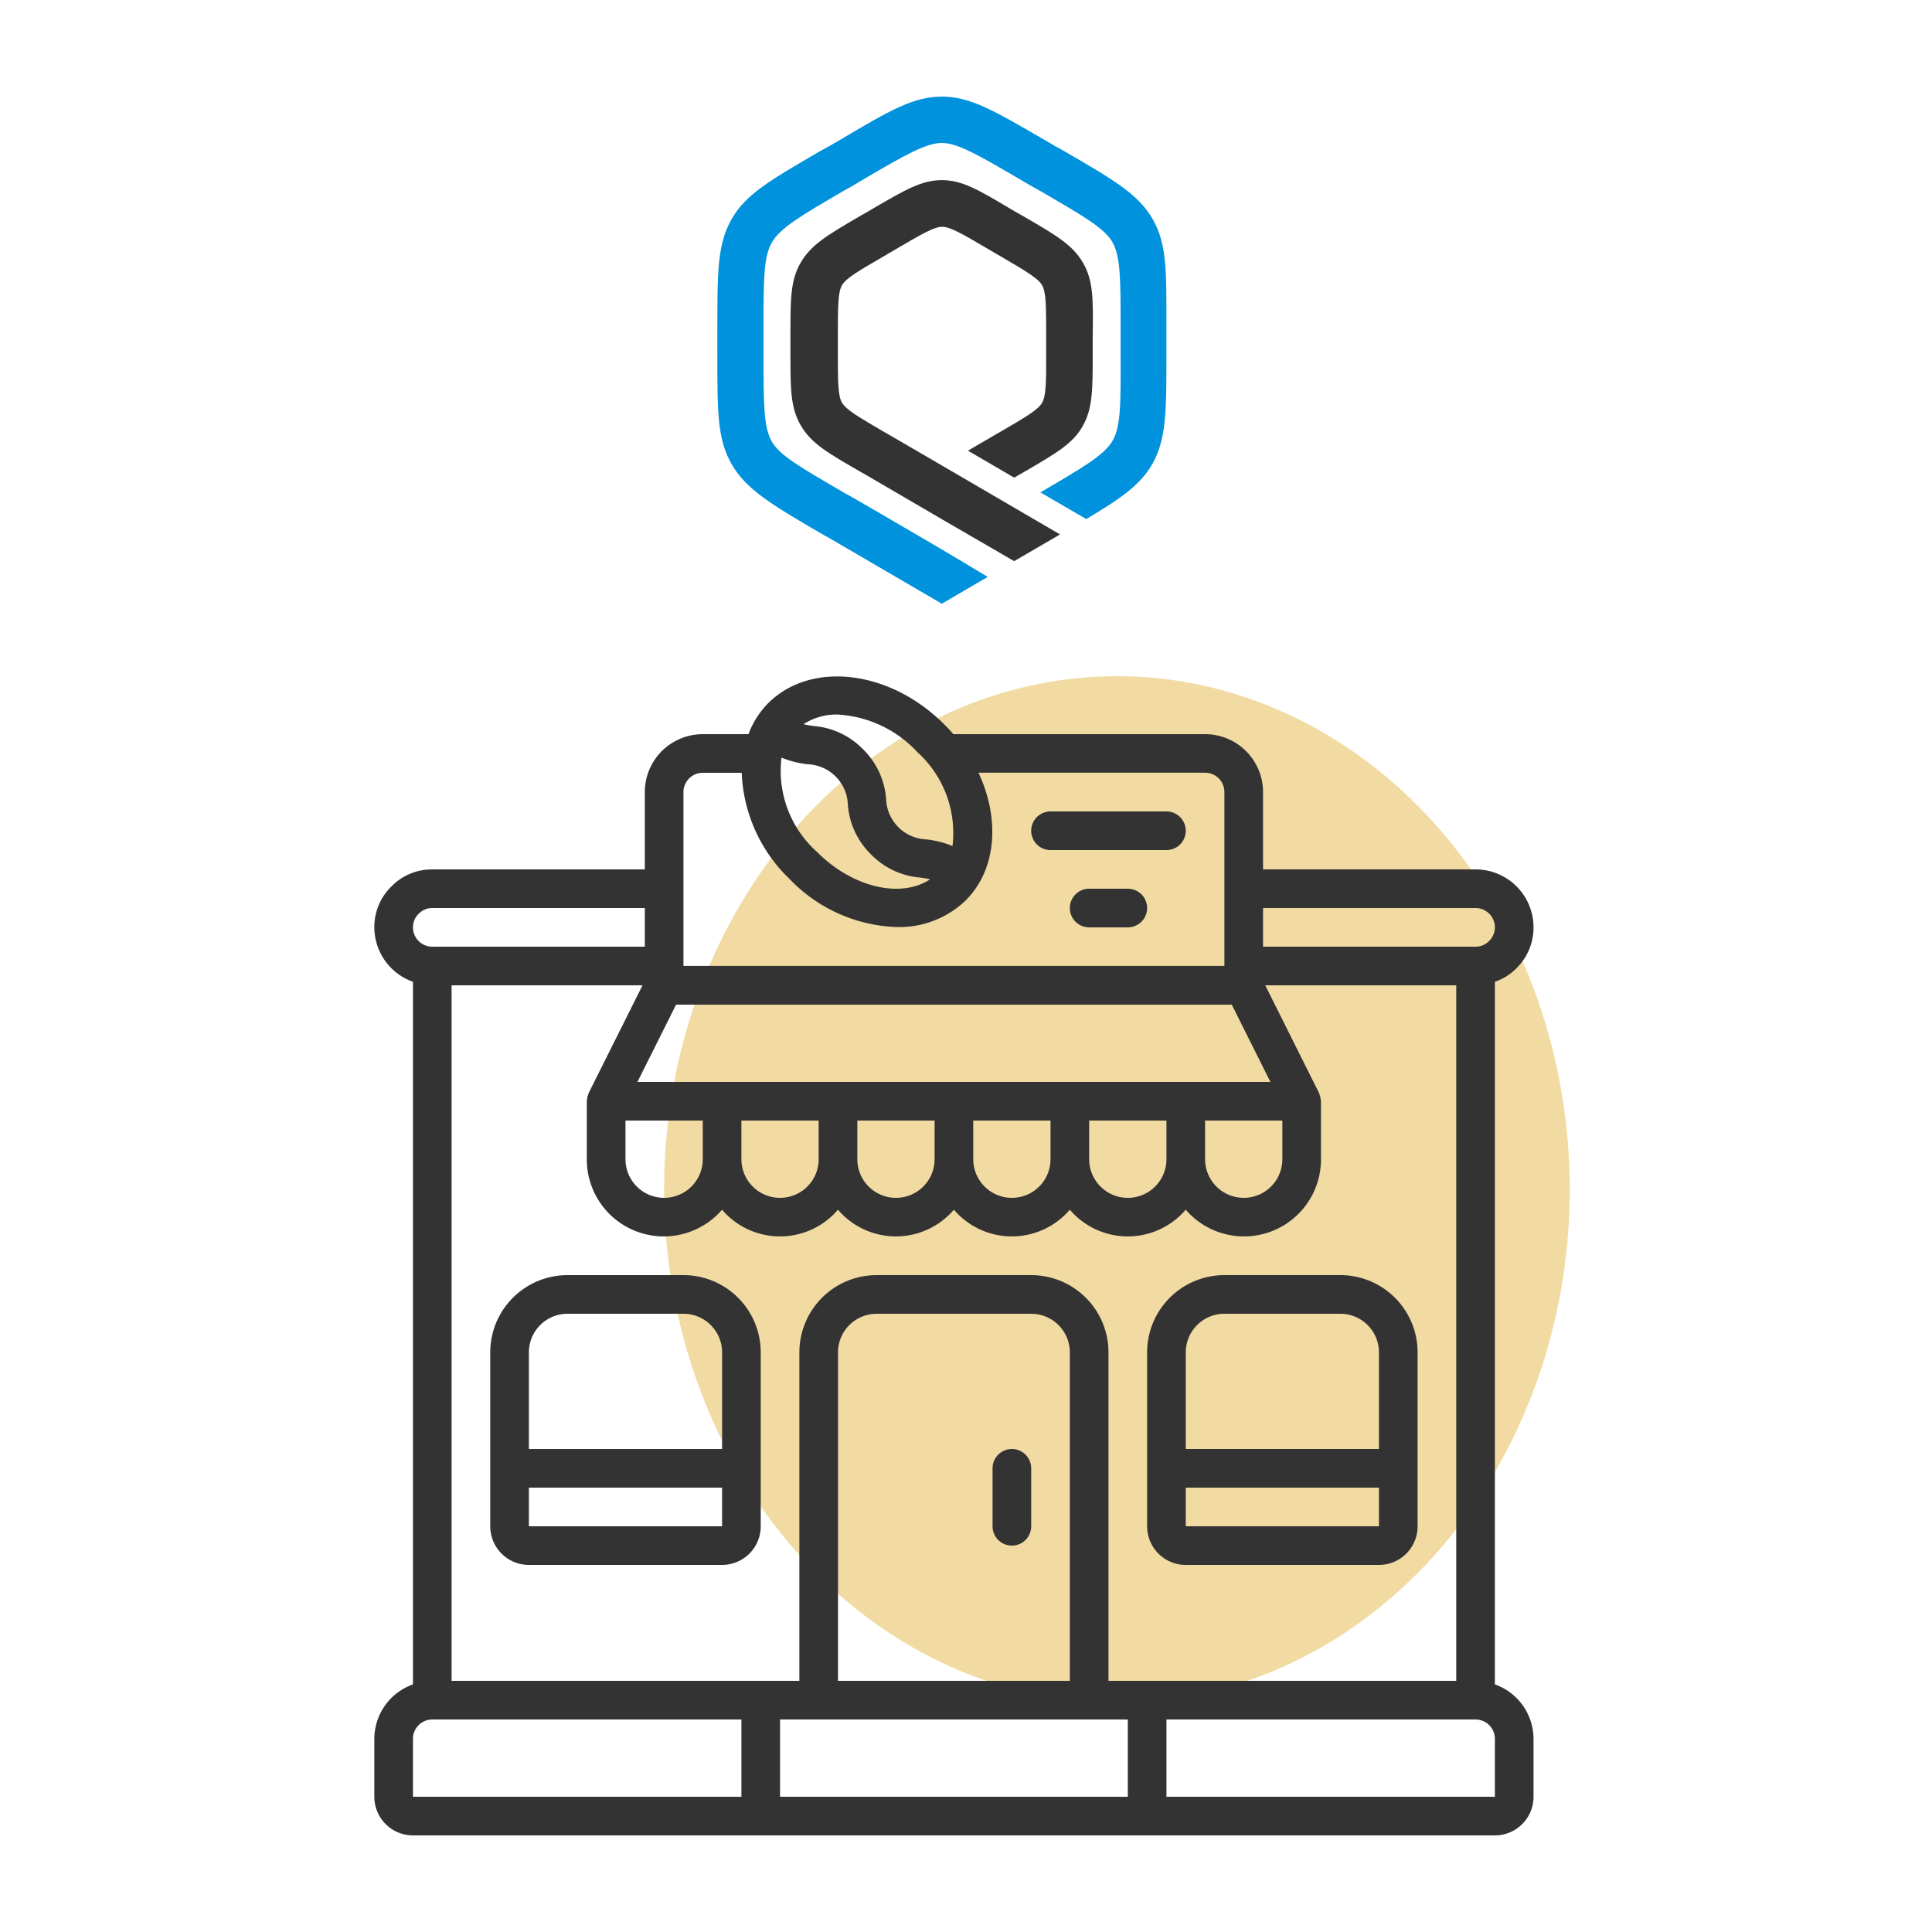 <svg id="status-business-icon" xmlns="http://www.w3.org/2000/svg" width="160" height="160" viewBox="0 0 160 160">
  <rect id="Rectangle_9377" data-name="Rectangle 9377" width="160" height="160" fill="none"/>
  <g id="Group_10543" data-name="Group 10543" transform="translate(-133 -225)">
    <ellipse id="Ellipse_811" data-name="Ellipse 811" cx="37.5" cy="42.5" rx="37.5" ry="42.5" transform="translate(188 281)" fill="rgba(221,153,0,0.36)"/>
    <g id="Group_9431" data-name="Group 9431" transform="translate(12 57)">
      <g id="Page-1" transform="translate(152 224.008)">
        <g id="_062---Coffee-Shop" data-name="062---Coffee-Shop" transform="translate(0 0.013)">
          <path id="Shape" d="M3.2,83.487A4.8,4.8,0,0,0,0,87.992v4.8a3.2,3.2,0,0,0,3.2,3.2H92.8a3.2,3.2,0,0,0,3.2-3.2v-4.8a4.8,4.8,0,0,0-3.2-4.506V25.3a4.56,4.56,0,0,0,1.773-1.109A4.71,4.71,0,0,0,96,20.792a4.8,4.8,0,0,0-4.8-4.8H73.6v-6.4a4.8,4.8,0,0,0-4.8-4.8H47.954c-.237-.274-.48-.544-.746-.8C42.72-.52,36.176-1.313,32.624,2.221a7.283,7.283,0,0,0-1.64,2.571H27.2a4.8,4.8,0,0,0-4.8,4.8v6.4H4.8a4.675,4.675,0,0,0-3.373,1.4A4.71,4.71,0,0,0,0,20.792,4.8,4.8,0,0,0,3.2,25.3Zm0,4.506a1.6,1.6,0,0,1,1.6-1.6H30.4v6.4H3.2Zm30.4,4.8v-6.4H62.4v6.4Zm24-9.6H38.4v-27.2a3.2,3.2,0,0,1,3.2-3.2H54.4a3.2,3.2,0,0,1,3.2,3.2Zm8,9.6v-6.4H91.2a1.6,1.6,0,0,1,1.6,1.6v4.8Zm24-9.6H60.8v-27.2a6.4,6.4,0,0,0-6.4-6.4H41.6a6.4,6.4,0,0,0-6.4,6.4v27.2H6.4v-57.6H22.211l-4.443,8.885c-.01.019-.011.04-.021.059s-.022.07-.037.106a1.6,1.6,0,0,0-.1.48c0,.022-.013.04-.013.062v4.8a6.373,6.373,0,0,0,11.2,4.189,6.315,6.315,0,0,0,9.6,0,6.315,6.315,0,0,0,9.6,0,6.315,6.315,0,0,0,9.6,0,6.315,6.315,0,0,0,9.6,0,6.373,6.373,0,0,0,11.2-4.181v-4.8c0-.022-.011-.04-.013-.062a1.6,1.6,0,0,0-.1-.48c-.014-.035-.022-.072-.037-.106s-.011-.04-.021-.059l-4.443-8.893H89.6Zm-18.589-56,3.2,6.4H21.789l3.2-6.4ZM65.6,39.992a3.2,3.2,0,1,1-6.4,0v-3.2h6.4Zm-9.6,0a3.2,3.2,0,0,1-6.4,0v-3.2H56Zm-9.6,0a3.2,3.2,0,1,1-6.4,0v-3.2h6.4Zm-9.6,0a3.2,3.2,0,0,1-6.4,0v-3.2h6.4Zm-9.6,0a3.2,3.2,0,0,1-6.4,0v-3.2h6.4Zm41.6-3.2h6.4v3.2a3.2,3.2,0,0,1-6.4,0Zm22.4-17.6a1.6,1.6,0,0,1,1.6,1.6,1.565,1.565,0,0,1-.49,1.141,1.544,1.544,0,0,1-1.11.459H73.6v-3.2ZM33.72,6.736a8.064,8.064,0,0,0,2.165.549,3.466,3.466,0,0,1,3.331,3.336,6.424,6.424,0,0,0,1.92,4.131,6.41,6.41,0,0,0,4.123,1.92c.286.04.536.085.774.139-2.426,1.6-6.416.7-9.376-2.269A9.014,9.014,0,0,1,33.72,6.736Zm11.226-.48a9.014,9.014,0,0,1,2.934,7.8,8.064,8.064,0,0,0-2.165-.549,3.466,3.466,0,0,1-3.331-3.342,6.424,6.424,0,0,0-1.92-4.131,6.41,6.41,0,0,0-4.123-1.92c-.3-.042-.558-.09-.8-.147a5.006,5.006,0,0,1,2.806-.8,9.738,9.738,0,0,1,6.6,3.085ZM25.6,9.592a1.6,1.6,0,0,1,1.6-1.6h3.226a12.878,12.878,0,0,0,3.968,8.8,12.858,12.858,0,0,0,8.885,3.974,7.928,7.928,0,0,0,5.7-2.21c2.574-2.584,2.838-6.758,1.056-10.571H68.8a1.6,1.6,0,0,1,1.6,1.6v14.4H25.6ZM3.69,19.651a1.544,1.544,0,0,1,1.11-.459H22.4v3.2H4.8a1.6,1.6,0,0,1-1.6-1.6,1.565,1.565,0,0,1,.49-1.141Z" transform="translate(0 -0.013)" fill="#333"/>
          <path id="Shape-2" data-name="Shape" d="M22,31H12.4A6.4,6.4,0,0,0,6,37.4V51.8A3.2,3.2,0,0,0,9.2,55h16a3.2,3.2,0,0,0,3.2-3.2V37.4A6.4,6.4,0,0,0,22,31Zm-9.6,3.2H22a3.2,3.2,0,0,1,3.2,3.2v8H9.2v-8A3.2,3.2,0,0,1,12.4,34.2ZM9.2,51.8V48.6h16v3.2Z" transform="translate(3.6 18.579)" fill="#333"/>
          <path id="Shape-3" data-name="Shape" d="M56,31H46.4A6.4,6.4,0,0,0,40,37.4V51.8A3.2,3.2,0,0,0,43.2,55h16a3.2,3.2,0,0,0,3.2-3.2V37.4A6.4,6.4,0,0,0,56,31Zm-9.6,3.2H56a3.2,3.2,0,0,1,3.2,3.2v8h-16v-8A3.2,3.2,0,0,1,46.4,34.2ZM43.2,51.8V48.6h16v3.2Z" transform="translate(24 18.579)" fill="#333"/>
          <path id="Shape-4" data-name="Shape" d="M33.6,40A1.6,1.6,0,0,0,32,41.6v4.8a1.6,1.6,0,0,0,3.2,0V41.6A1.6,1.6,0,0,0,33.6,40Z" transform="translate(19.2 23.979)" fill="#333"/>
          <path id="Shape-5" data-name="Shape" d="M35.6,10.2h9.6a1.6,1.6,0,1,0,0-3.2H35.6a1.6,1.6,0,1,0,0,3.2Z" transform="translate(20.4 4.179)" fill="#333"/>
          <path id="Shape-6" data-name="Shape" d="M40.8,11H37.6a1.6,1.6,0,0,0,0,3.2h3.2a1.6,1.6,0,0,0,0-3.2Z" transform="translate(21.6 6.579)" fill="#333"/>
        </g>
      </g>
    </g>
    <g id="Group_9432" data-name="Group 9432" transform="translate(17736.408 21607.527)">
      <path id="Path_2" data-name="Path 2" d="M27.9,4.064l.865.476c4.082,2.369,6.114,3.554,7.3,5.629s1.124,4.376,1.124,8.993v2.266c0,4.618,0,6.918-1.159,8.993-.994,1.729-2.594,2.854-5.482,4.566h0l-3.8-2.214.1-.052C30.3,30.7,32.03,29.695,32.73,28.5s.674-3.165.666-7.091V19.163c0-3.926,0-5.906-.666-7.091s-2.464-2.2-5.923-4.22l-.865-.484h0l-.951-.553c-3.372-1.98-5.1-2.975-6.4-2.975s-3.027.986-6.416,2.966h0l-.934.562h0l-.865.484C6.918,9.875,5.188,10.878,4.5,12.106s-.674,3.165-.674,7.091v2.266c0,3.926,0,5.906.674,7.091s2.421,2.162,5.88,4.185l.865.484,1.729,1,5.647,3.295,3.77,2.257L19.266,41.6h0l-.674.4-.96-.562L9.3,36.578l-.865-.484c-4.047-2.369-6.079-3.6-7.264-5.673S0,26.046,0,21.428V19.163c0-4.618,0-6.918,1.167-8.993s3.217-3.251,7.3-5.629l.865-.476h0l.951-.553h0C14.242,1.167,16.24,0,18.592,0s4.324,1.167,8.353,3.5l.951.553Z" transform="translate(-17544 -21374.527)" fill="#0092dd"/>
      <path id="Path_3" data-name="Path 3" d="M25.782,10.7l.51.294c2.7,1.565,4.056,2.352,4.92,3.822s.865,2.992.821,6.053V22.3c0,3.044,0,4.583-.821,6.053s-2.188,2.257-4.877,3.822l-.527.3-.277.164L21.7,30.405l2.162-1.263.527-.3c2.084-1.219,3.13-1.825,3.459-2.413s.337-1.781.329-4.133V20.859c0-2.361,0-3.545-.329-4.142S26.465,15.523,24.39,14.3l-.519-.3h0l-.605-.355h0c-2.023-1.193-3.044-1.781-3.7-1.781s-1.678.588-3.71,1.781h0L15.25,14h0l-.527.311c-2.093,1.211-3.13,1.816-3.459,2.4s-.337,1.781-.337,4.142v1.435c0,2.352,0,3.545.337,4.133s1.375,1.193,3.459,2.413l.527.3,4.324,2.516h0l9.754,5.69-3.8,2.214L19.573,36.1l-.96-.562-5.275-3.078-.527-.3c-2.733-1.574-4.082-2.352-4.946-3.831S7,25.338,7,22.277V20.859c0-3.053,0-4.583.865-6.053s2.188-2.248,4.877-3.822l.519-.294h0l.605-.355h0C16.512,8.8,17.861,8,19.539,8s3.027.8,5.621,2.343h0l.605.355Z" transform="translate(-17544.947 -21375.609)" fill="#333"/>
    </g>
  </g>
</svg>
